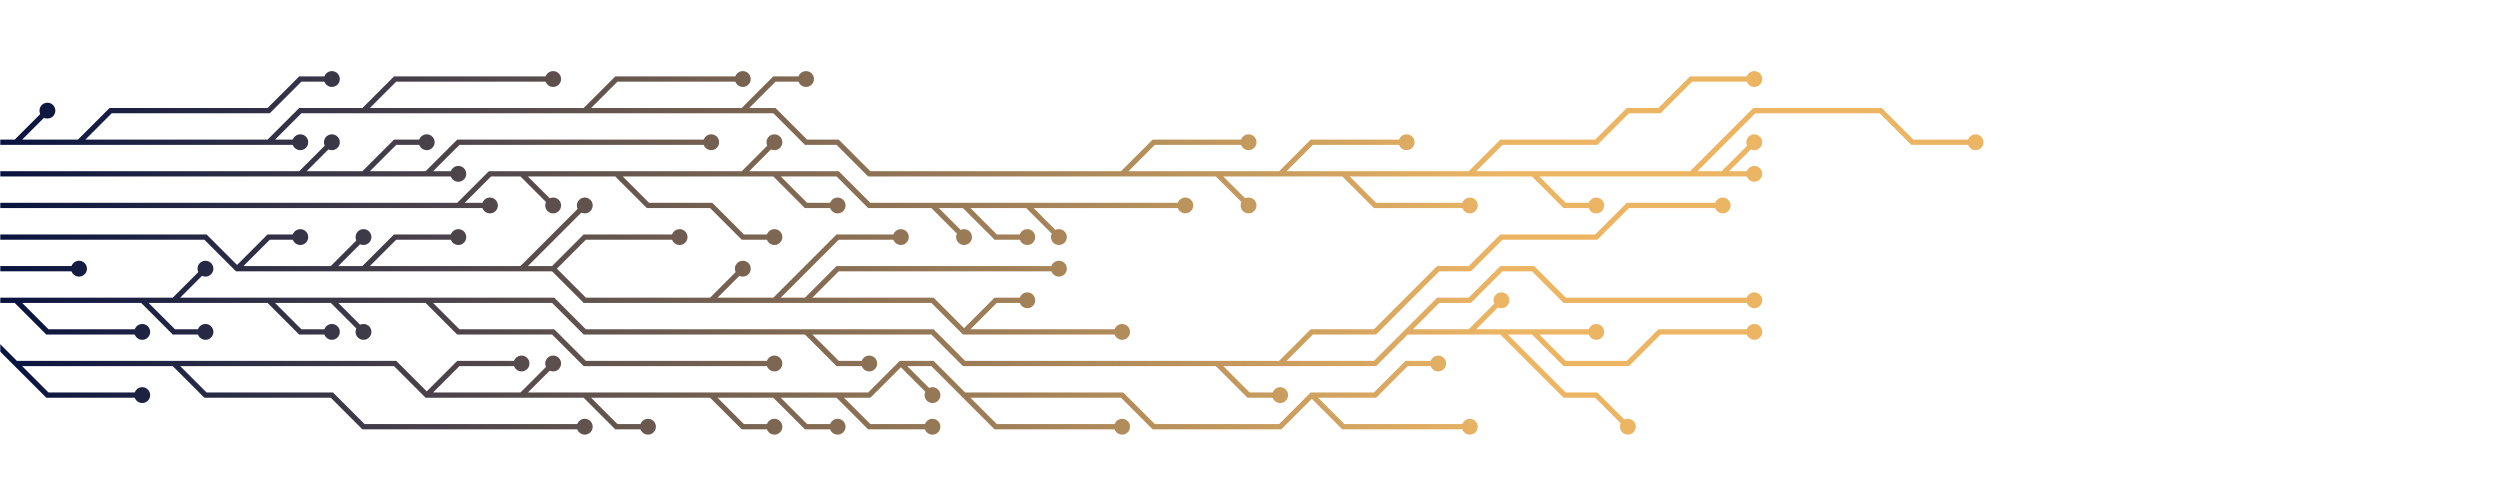 <svg xmlns="http://www.w3.org/2000/svg" version="1.1" xmlns:xlink="http://www.w3.org/1999/xlink" xmlns:svgjs="http://svgjs.com/svgjs" width="1740" height="351" preserveAspectRatio="none" viewBox="0 0 1740 351"><g mask="url(&quot;#SvgjsMask3432&quot;)" fill="none"><g mask="url(&quot;#SvgjsMask3434&quot;)"><path d="M253 187L275 165L297 165L319 165M165 187L187 165L209 165M561 209L583 187L605 187L627 187L649 187L671 187L693 187L715 187L737 187M539 209L561 187L583 165L605 165L627 165M385 187L407 165L429 165L451 165L473 165M231 187L253 165M363 187L385 165L407 143M671 231L693 209L715 209M495 209L517 187M-11 165L11 165L33 165L55 165L77 165L99 165L121 165L143 165L165 187L187 187L209 187L231 187L253 187L275 187L297 187L319 187L341 187L363 187L385 187L407 209L429 209L451 209L473 209L495 209L517 209L539 209L561 209L583 209L605 209L627 209L649 209L671 231L693 231L715 231L737 231L759 231L781 231" stroke="url(#SvgjsLinearGradient3433)" stroke-width="3.67"></path><path d="M775.5 231 a5.5 5.5 0 1 0 11 0 a5.5 5.5 0 1 0 -11 0zM313.5 165 a5.5 5.5 0 1 0 11 0 a5.5 5.5 0 1 0 -11 0zM203.5 165 a5.5 5.5 0 1 0 11 0 a5.5 5.5 0 1 0 -11 0zM731.5 187 a5.5 5.5 0 1 0 11 0 a5.5 5.5 0 1 0 -11 0zM621.5 165 a5.5 5.5 0 1 0 11 0 a5.5 5.5 0 1 0 -11 0zM467.5 165 a5.5 5.5 0 1 0 11 0 a5.5 5.5 0 1 0 -11 0zM247.5 165 a5.5 5.5 0 1 0 11 0 a5.5 5.5 0 1 0 -11 0zM401.5 143 a5.5 5.5 0 1 0 11 0 a5.5 5.5 0 1 0 -11 0zM709.5 209 a5.5 5.5 0 1 0 11 0 a5.5 5.5 0 1 0 -11 0zM511.5 187 a5.5 5.5 0 1 0 11 0 a5.5 5.5 0 1 0 -11 0z" fill="url(#SvgjsLinearGradient3433)"></path><path d="M-11 187L11 187L33 187L55 187" stroke="url(#SvgjsLinearGradient3433)" stroke-width="3.67"></path><path d="M49.5 187 a5.5 5.5 0 1 0 11 0 a5.5 5.5 0 1 0 -11 0z" fill="url(#SvgjsLinearGradient3433)"></path><path d="M517 121L539 99M429 121L451 143L473 143L495 143L517 165L539 165M539 121L561 143L583 143M671 143L693 165L715 165M319 143L341 143M715 143L737 143L759 143L781 143L803 143L825 143M363 121L385 143M649 143L671 165M-11 143L11 143L33 143L55 143L77 143L99 143L121 143L143 143L165 143L187 143L209 143L231 143L253 143L275 143L297 143L319 143L341 121L363 121L385 121L407 121L429 121L451 121L473 121L495 121L517 121L539 121L561 121L583 121L605 143L627 143L649 143L671 143L693 143L715 143L737 165" stroke="url(#SvgjsLinearGradient3433)" stroke-width="3.67"></path><path d="M731.5 165 a5.5 5.5 0 1 0 11 0 a5.5 5.5 0 1 0 -11 0zM533.5 99 a5.5 5.5 0 1 0 11 0 a5.5 5.5 0 1 0 -11 0zM533.5 165 a5.5 5.5 0 1 0 11 0 a5.5 5.5 0 1 0 -11 0zM577.5 143 a5.5 5.5 0 1 0 11 0 a5.5 5.5 0 1 0 -11 0zM709.5 165 a5.5 5.5 0 1 0 11 0 a5.5 5.5 0 1 0 -11 0zM335.5 143 a5.5 5.5 0 1 0 11 0 a5.5 5.5 0 1 0 -11 0zM819.5 143 a5.5 5.5 0 1 0 11 0 a5.5 5.5 0 1 0 -11 0zM379.5 143 a5.5 5.5 0 1 0 11 0 a5.5 5.5 0 1 0 -11 0zM665.5 165 a5.5 5.5 0 1 0 11 0 a5.5 5.5 0 1 0 -11 0z" fill="url(#SvgjsLinearGradient3433)"></path><path d="M1023 231L1045 209M979 231L1001 209L1023 209L1045 187L1067 187L1089 209L1111 209L1133 209L1155 209L1177 209L1199 209L1221 209M99 209L121 231L143 231M11 209L33 231L55 231L77 231L99 231M297 209L319 231L341 231L363 231L385 231L407 253L429 253L451 253L473 253L495 253L517 253L539 253M121 209L143 187M231 209L253 231M891 253L913 231L935 231L957 231L979 209L1001 187L1023 187L1045 165L1067 165L1089 165L1111 165L1133 143L1155 143L1177 143L1199 143M187 209L209 231L231 231M847 253L869 275L891 275M1067 231L1089 253L1111 253L1133 253L1155 231L1177 231L1199 231L1221 231M561 231L583 253L605 253M1045 231L1067 253L1089 275L1111 275L1133 297M-11 209L11 209L33 209L55 209L77 209L99 209L121 209L143 209L165 209L187 209L209 209L231 209L253 209L275 209L297 209L319 209L341 209L363 209L385 209L407 231L429 231L451 231L473 231L495 231L517 231L539 231L561 231L583 231L605 231L627 231L649 231L671 253L693 253L715 253L737 253L759 253L781 253L803 253L825 253L847 253L869 253L891 253L913 253L935 253L957 253L979 231L1001 231L1023 231L1045 231L1067 231L1089 231L1111 231" stroke="url(#SvgjsLinearGradient3433)" stroke-width="3.67"></path><path d="M1105.5 231 a5.5 5.5 0 1 0 11 0 a5.5 5.5 0 1 0 -11 0zM1039.5 209 a5.5 5.5 0 1 0 11 0 a5.5 5.5 0 1 0 -11 0zM1215.5 209 a5.5 5.5 0 1 0 11 0 a5.5 5.5 0 1 0 -11 0zM137.5 231 a5.5 5.5 0 1 0 11 0 a5.5 5.5 0 1 0 -11 0zM93.5 231 a5.5 5.5 0 1 0 11 0 a5.5 5.5 0 1 0 -11 0zM533.5 253 a5.5 5.5 0 1 0 11 0 a5.5 5.5 0 1 0 -11 0zM137.5 187 a5.5 5.5 0 1 0 11 0 a5.5 5.5 0 1 0 -11 0zM247.5 231 a5.5 5.5 0 1 0 11 0 a5.5 5.5 0 1 0 -11 0zM1193.5 143 a5.5 5.5 0 1 0 11 0 a5.5 5.5 0 1 0 -11 0zM225.5 231 a5.5 5.5 0 1 0 11 0 a5.5 5.5 0 1 0 -11 0zM885.5 275 a5.5 5.5 0 1 0 11 0 a5.5 5.5 0 1 0 -11 0zM1215.5 231 a5.5 5.5 0 1 0 11 0 a5.5 5.5 0 1 0 -11 0zM599.5 253 a5.5 5.5 0 1 0 11 0 a5.5 5.5 0 1 0 -11 0zM1127.5 297 a5.5 5.5 0 1 0 11 0 a5.5 5.5 0 1 0 -11 0z" fill="url(#SvgjsLinearGradient3433)"></path><path d="M209 121L231 99M253 121L275 99L297 99M297 121L319 121M-11 121L11 121L33 121L55 121L77 121L99 121L121 121L143 121L165 121L187 121L209 121L231 121L253 121L275 121L297 121L319 99L341 99L363 99L385 99L407 99L429 99L451 99L473 99L495 99" stroke="url(#SvgjsLinearGradient3433)" stroke-width="3.67"></path><path d="M489.5 99 a5.5 5.5 0 1 0 11 0 a5.5 5.5 0 1 0 -11 0zM225.5 99 a5.5 5.5 0 1 0 11 0 a5.5 5.5 0 1 0 -11 0zM291.5 99 a5.5 5.5 0 1 0 11 0 a5.5 5.5 0 1 0 -11 0zM313.5 121 a5.5 5.5 0 1 0 11 0 a5.5 5.5 0 1 0 -11 0z" fill="url(#SvgjsLinearGradient3433)"></path><path d="M407 275L429 297L451 297M671 275L693 297L715 297L737 297L759 297L781 297M11 253L33 275L55 275L77 275L99 275M913 275L935 297L957 297L979 297L1001 297L1023 297M121 253L143 275L165 275L187 275L209 275L231 275L253 297L275 297L297 297L319 297L341 297L363 297L385 297L407 297M583 275L605 297L627 297L649 297M627 253L649 275M539 275L561 297L583 297M363 275L385 253M297 275L319 253L341 253L363 253M495 275L517 297L539 297M-11 231L11 253L33 253L55 253L77 253L99 253L121 253L143 253L165 253L187 253L209 253L231 253L253 253L275 253L297 275L319 275L341 275L363 275L385 275L407 275L429 275L451 275L473 275L495 275L517 275L539 275L561 275L583 275L605 275L627 253L649 253L671 275L693 275L715 275L737 275L759 275L781 275L803 297L825 297L847 297L869 297L891 297L913 275L935 275L957 275L979 253L1001 253" stroke="url(#SvgjsLinearGradient3433)" stroke-width="3.67"></path><path d="M995.5 253 a5.5 5.5 0 1 0 11 0 a5.5 5.5 0 1 0 -11 0zM445.5 297 a5.5 5.5 0 1 0 11 0 a5.5 5.5 0 1 0 -11 0zM775.5 297 a5.5 5.5 0 1 0 11 0 a5.5 5.5 0 1 0 -11 0zM93.5 275 a5.5 5.5 0 1 0 11 0 a5.5 5.5 0 1 0 -11 0zM1017.5 297 a5.5 5.5 0 1 0 11 0 a5.5 5.5 0 1 0 -11 0zM401.5 297 a5.5 5.5 0 1 0 11 0 a5.5 5.5 0 1 0 -11 0zM643.5 297 a5.5 5.5 0 1 0 11 0 a5.5 5.5 0 1 0 -11 0zM643.5 275 a5.5 5.5 0 1 0 11 0 a5.5 5.5 0 1 0 -11 0zM577.5 297 a5.5 5.5 0 1 0 11 0 a5.5 5.5 0 1 0 -11 0zM379.5 253 a5.5 5.5 0 1 0 11 0 a5.5 5.5 0 1 0 -11 0zM357.5 253 a5.5 5.5 0 1 0 11 0 a5.5 5.5 0 1 0 -11 0zM533.5 297 a5.5 5.5 0 1 0 11 0 a5.5 5.5 0 1 0 -11 0z" fill="url(#SvgjsLinearGradient3433)"></path><path d="M935 121L957 143L979 143L1001 143L1023 143M891 121L913 99L935 99L957 99L979 99M517 77L539 55L561 55M253 77L275 55L297 55L319 55L341 55L363 55L385 55M55 99L77 77L99 77L121 77L143 77L165 77L187 77L209 55L231 55M11 99L33 77M781 121L803 99L825 99L847 99L869 99M1199 121L1221 99M847 121L869 143M1023 121L1045 99L1067 99L1089 99L1111 99L1133 77L1155 77L1177 55L1199 55L1221 55M187 99L209 99M407 77L429 55L451 55L473 55L495 55L517 55M1177 121L1199 99L1221 77L1243 77L1265 77L1287 77L1309 77L1331 99L1353 99L1375 99M1067 121L1089 143L1111 143M-11 99L11 99L33 99L55 99L77 99L99 99L121 99L143 99L165 99L187 99L209 77L231 77L253 77L275 77L297 77L319 77L341 77L363 77L385 77L407 77L429 77L451 77L473 77L495 77L517 77L539 77L561 99L583 99L605 121L627 121L649 121L671 121L693 121L715 121L737 121L759 121L781 121L803 121L825 121L847 121L869 121L891 121L913 121L935 121L957 121L979 121L1001 121L1023 121L1045 121L1067 121L1089 121L1111 121L1133 121L1155 121L1177 121L1199 121L1221 121" stroke="url(#SvgjsLinearGradient3433)" stroke-width="3.67"></path><path d="M1215.5 121 a5.5 5.5 0 1 0 11 0 a5.5 5.5 0 1 0 -11 0zM1017.5 143 a5.5 5.5 0 1 0 11 0 a5.5 5.5 0 1 0 -11 0zM973.5 99 a5.5 5.5 0 1 0 11 0 a5.5 5.5 0 1 0 -11 0zM555.5 55 a5.5 5.5 0 1 0 11 0 a5.5 5.5 0 1 0 -11 0zM379.5 55 a5.5 5.5 0 1 0 11 0 a5.5 5.5 0 1 0 -11 0zM225.5 55 a5.5 5.5 0 1 0 11 0 a5.5 5.5 0 1 0 -11 0zM27.5 77 a5.5 5.5 0 1 0 11 0 a5.5 5.5 0 1 0 -11 0zM863.5 99 a5.5 5.5 0 1 0 11 0 a5.5 5.5 0 1 0 -11 0zM1215.5 99 a5.5 5.5 0 1 0 11 0 a5.5 5.5 0 1 0 -11 0zM863.5 143 a5.5 5.5 0 1 0 11 0 a5.5 5.5 0 1 0 -11 0zM1215.5 55 a5.5 5.5 0 1 0 11 0 a5.5 5.5 0 1 0 -11 0zM203.5 99 a5.5 5.5 0 1 0 11 0 a5.5 5.5 0 1 0 -11 0zM511.5 55 a5.5 5.5 0 1 0 11 0 a5.5 5.5 0 1 0 -11 0zM1369.5 99 a5.5 5.5 0 1 0 11 0 a5.5 5.5 0 1 0 -11 0zM1105.5 143 a5.5 5.5 0 1 0 11 0 a5.5 5.5 0 1 0 -11 0z" fill="url(#SvgjsLinearGradient3433)"></path></g></g><defs><mask id="SvgjsMask3432"><rect width="1740" height="351" fill="#ffffff"></rect></mask><linearGradient x1="0" y1="175.5" x2="1513.8" y2="175.5" gradientUnits="userSpaceOnUse" id="SvgjsLinearGradient3433"><stop stop-color="rgba(8, 19, 63, 1)" offset="0"></stop><stop stop-color="rgba(235, 181, 100, 1)" offset="0.69"></stop></linearGradient><mask id="SvgjsMask3434"><rect width="1740" height="351" fill="white"></rect><path d="M778.25 231 a2.75 2.75 0 1 0 5.5 0 a2.75 2.75 0 1 0 -5.5 0zM316.25 165 a2.75 2.75 0 1 0 5.5 0 a2.75 2.75 0 1 0 -5.5 0zM206.25 165 a2.75 2.75 0 1 0 5.5 0 a2.75 2.75 0 1 0 -5.5 0zM734.25 187 a2.75 2.75 0 1 0 5.5 0 a2.75 2.75 0 1 0 -5.5 0zM624.25 165 a2.75 2.75 0 1 0 5.5 0 a2.75 2.75 0 1 0 -5.5 0zM470.25 165 a2.75 2.75 0 1 0 5.5 0 a2.75 2.75 0 1 0 -5.5 0zM250.25 165 a2.75 2.75 0 1 0 5.5 0 a2.75 2.75 0 1 0 -5.5 0zM404.25 143 a2.75 2.75 0 1 0 5.5 0 a2.75 2.75 0 1 0 -5.5 0zM712.25 209 a2.75 2.75 0 1 0 5.5 0 a2.75 2.75 0 1 0 -5.5 0zM514.25 187 a2.75 2.75 0 1 0 5.5 0 a2.75 2.75 0 1 0 -5.5 0z" fill="black"></path><path d="M52.25 187 a2.75 2.75 0 1 0 5.5 0 a2.75 2.75 0 1 0 -5.5 0z" fill="black"></path><path d="M734.25 165 a2.75 2.75 0 1 0 5.5 0 a2.75 2.75 0 1 0 -5.5 0zM536.25 99 a2.75 2.75 0 1 0 5.5 0 a2.75 2.75 0 1 0 -5.5 0zM536.25 165 a2.75 2.75 0 1 0 5.5 0 a2.75 2.75 0 1 0 -5.5 0zM580.25 143 a2.75 2.75 0 1 0 5.5 0 a2.75 2.75 0 1 0 -5.5 0zM712.25 165 a2.75 2.75 0 1 0 5.5 0 a2.75 2.75 0 1 0 -5.5 0zM338.25 143 a2.75 2.75 0 1 0 5.5 0 a2.75 2.75 0 1 0 -5.5 0zM822.25 143 a2.75 2.75 0 1 0 5.5 0 a2.75 2.75 0 1 0 -5.5 0zM382.25 143 a2.75 2.75 0 1 0 5.5 0 a2.75 2.75 0 1 0 -5.5 0zM668.25 165 a2.75 2.75 0 1 0 5.5 0 a2.75 2.75 0 1 0 -5.5 0z" fill="black"></path><path d="M1108.25 231 a2.75 2.75 0 1 0 5.5 0 a2.75 2.75 0 1 0 -5.5 0zM1042.25 209 a2.75 2.75 0 1 0 5.5 0 a2.75 2.75 0 1 0 -5.5 0zM1218.25 209 a2.75 2.75 0 1 0 5.5 0 a2.75 2.75 0 1 0 -5.5 0zM140.25 231 a2.75 2.75 0 1 0 5.5 0 a2.75 2.75 0 1 0 -5.5 0zM96.25 231 a2.75 2.75 0 1 0 5.5 0 a2.75 2.75 0 1 0 -5.5 0zM536.25 253 a2.75 2.75 0 1 0 5.5 0 a2.75 2.75 0 1 0 -5.5 0zM140.25 187 a2.75 2.75 0 1 0 5.5 0 a2.75 2.75 0 1 0 -5.5 0zM250.25 231 a2.75 2.75 0 1 0 5.5 0 a2.75 2.75 0 1 0 -5.5 0zM1196.25 143 a2.75 2.75 0 1 0 5.5 0 a2.75 2.75 0 1 0 -5.5 0zM228.25 231 a2.75 2.75 0 1 0 5.5 0 a2.75 2.75 0 1 0 -5.5 0zM888.25 275 a2.75 2.75 0 1 0 5.5 0 a2.75 2.75 0 1 0 -5.5 0zM1218.25 231 a2.75 2.75 0 1 0 5.5 0 a2.75 2.75 0 1 0 -5.5 0zM602.25 253 a2.75 2.75 0 1 0 5.5 0 a2.75 2.75 0 1 0 -5.5 0zM1130.25 297 a2.75 2.75 0 1 0 5.5 0 a2.75 2.75 0 1 0 -5.5 0z" fill="black"></path><path d="M492.25 99 a2.75 2.75 0 1 0 5.5 0 a2.75 2.75 0 1 0 -5.5 0zM228.25 99 a2.75 2.75 0 1 0 5.5 0 a2.75 2.75 0 1 0 -5.5 0zM294.25 99 a2.75 2.75 0 1 0 5.5 0 a2.75 2.75 0 1 0 -5.5 0zM316.25 121 a2.75 2.75 0 1 0 5.5 0 a2.75 2.75 0 1 0 -5.5 0z" fill="black"></path><path d="M998.25 253 a2.75 2.75 0 1 0 5.5 0 a2.75 2.75 0 1 0 -5.5 0zM448.25 297 a2.75 2.75 0 1 0 5.5 0 a2.75 2.75 0 1 0 -5.5 0zM778.25 297 a2.75 2.75 0 1 0 5.5 0 a2.75 2.75 0 1 0 -5.5 0zM96.25 275 a2.75 2.75 0 1 0 5.5 0 a2.75 2.75 0 1 0 -5.5 0zM1020.25 297 a2.75 2.75 0 1 0 5.5 0 a2.75 2.75 0 1 0 -5.5 0zM404.25 297 a2.75 2.75 0 1 0 5.5 0 a2.75 2.75 0 1 0 -5.5 0zM646.25 297 a2.75 2.75 0 1 0 5.5 0 a2.75 2.75 0 1 0 -5.5 0zM646.25 275 a2.75 2.75 0 1 0 5.5 0 a2.75 2.75 0 1 0 -5.5 0zM580.25 297 a2.75 2.75 0 1 0 5.5 0 a2.75 2.75 0 1 0 -5.5 0zM382.25 253 a2.75 2.75 0 1 0 5.5 0 a2.75 2.75 0 1 0 -5.5 0zM360.25 253 a2.75 2.75 0 1 0 5.5 0 a2.75 2.75 0 1 0 -5.5 0zM536.25 297 a2.75 2.75 0 1 0 5.5 0 a2.75 2.75 0 1 0 -5.5 0z" fill="black"></path><path d="M1218.25 121 a2.75 2.75 0 1 0 5.5 0 a2.75 2.75 0 1 0 -5.5 0zM1020.25 143 a2.75 2.75 0 1 0 5.5 0 a2.75 2.75 0 1 0 -5.5 0zM976.25 99 a2.75 2.75 0 1 0 5.5 0 a2.75 2.75 0 1 0 -5.5 0zM558.25 55 a2.75 2.75 0 1 0 5.5 0 a2.75 2.75 0 1 0 -5.5 0zM382.25 55 a2.75 2.75 0 1 0 5.5 0 a2.75 2.75 0 1 0 -5.5 0zM228.25 55 a2.75 2.75 0 1 0 5.5 0 a2.75 2.75 0 1 0 -5.5 0zM30.25 77 a2.75 2.75 0 1 0 5.5 0 a2.75 2.75 0 1 0 -5.5 0zM866.25 99 a2.75 2.75 0 1 0 5.5 0 a2.75 2.75 0 1 0 -5.5 0zM1218.25 99 a2.75 2.75 0 1 0 5.5 0 a2.75 2.75 0 1 0 -5.5 0zM866.25 143 a2.75 2.75 0 1 0 5.5 0 a2.75 2.75 0 1 0 -5.5 0zM1218.25 55 a2.75 2.75 0 1 0 5.5 0 a2.75 2.75 0 1 0 -5.5 0zM206.25 99 a2.75 2.75 0 1 0 5.5 0 a2.75 2.75 0 1 0 -5.5 0zM514.25 55 a2.75 2.75 0 1 0 5.5 0 a2.75 2.75 0 1 0 -5.5 0zM1372.25 99 a2.75 2.75 0 1 0 5.5 0 a2.75 2.75 0 1 0 -5.5 0zM1108.25 143 a2.75 2.75 0 1 0 5.5 0 a2.75 2.75 0 1 0 -5.5 0z" fill="black"></path></mask></defs></svg>